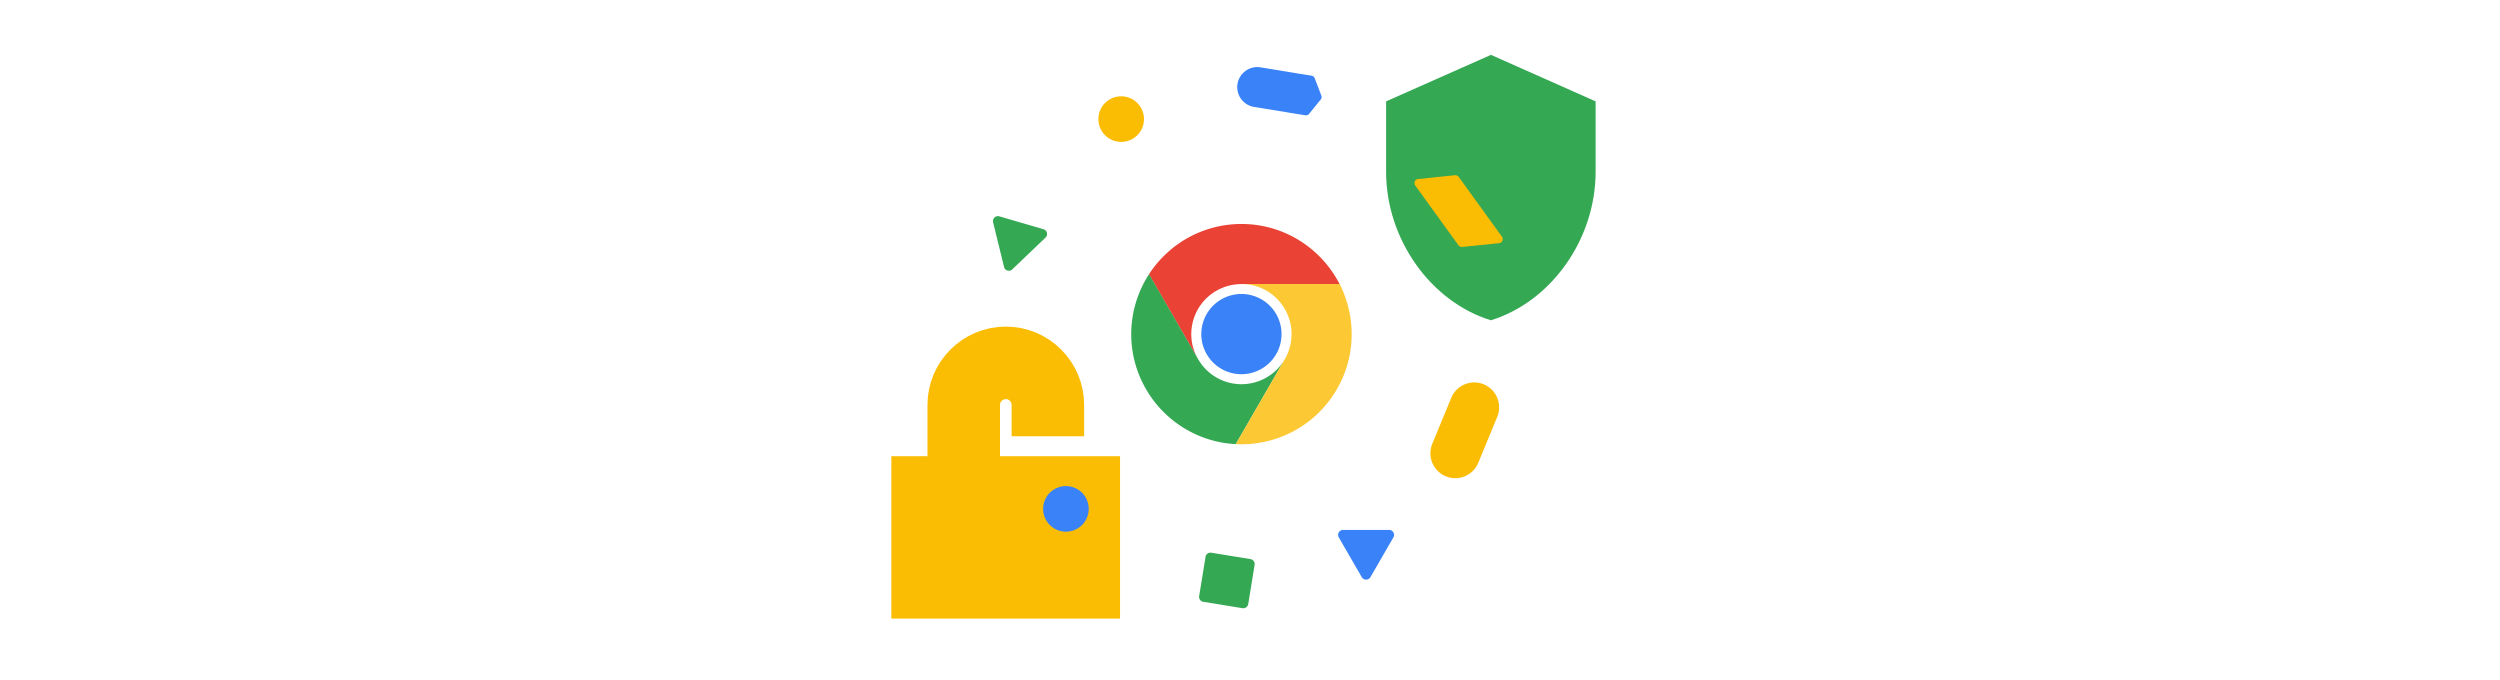 <svg xmlns="http://www.w3.org/2000/svg" width="504" height="137" fill="none"><g clip-path="url(#a)"><path fill="#34A853" d="m300.578 11.06 21.1 9.376v14.177c0 13.637-8.98 26.214-21.12 29.956-12.12-3.742-21.121-16.319-21.121-29.956V20.436l21.141-9.376Z"/><path stroke="#FBBC04" stroke-miterlimit="10" stroke-width="14.624" d="M194.289 96.48V81.636c0-4.677 3.804-8.482 8.482-8.482 4.677 0 8.481 3.805 8.481 8.482v6.32"/><path fill="#FBBC04" d="M225.804 91.968h-46.108v32.741h46.108V91.968ZM226.032 28.606a4.594 4.594 0 1 0 .001-9.19 4.594 4.594 0 0 0-.001 9.19Z"/><path fill="#3982F8" d="M214.89 107.185a4.594 4.594 0 1 0 0-9.189 4.594 4.594 0 0 0 0 9.189Z"/><path fill="#34A853" d="m241.748 120.177 1.289-7.92c.083-.54.603-.915 1.143-.831l7.921 1.288c.54.084.914.603.831 1.144l-1.289 7.92a1.006 1.006 0 0 1-1.143.832l-7.92-1.289a.996.996 0 0 1-.832-1.144Z"/><path fill="#3982F8" d="M280.04 106.832h-9.272c-.769 0-1.247.831-.873 1.496l4.636 8.024a1.013 1.013 0 0 0 1.746 0l4.636-8.024a1.004 1.004 0 0 0-.873-1.496Z"/><path fill="#34A853" d="m204.08 54.3 6.694-6.402a.995.995 0 0 0-.416-1.684l-8.897-2.599a1 1 0 0 0-1.247 1.206l2.203 9.001a.995.995 0 0 0 1.663.478Z"/><path fill="#FBBC04" d="M298.021 93.299c-1.06 2.557-3.991 3.783-6.548 2.723s-3.783-3.991-2.723-6.548l3.825-9.272c1.06-2.556 3.991-3.783 6.548-2.723s3.783 3.992 2.723 6.548l-3.825 9.272ZM294.779 49.789l7.442-.77c.623-.062.935-.769.582-1.288l-8.731-12.078a.857.857 0 0 0-.749-.333l-7.442.77c-.623.062-.935.768-.582 1.288l8.731 12.078a.855.855 0 0 0 .749.333Z"/><path fill="#3982F8" d="m252.828 21.56 6.632 1.08.603.104 3.097.499c.291.042.582-.062.748-.291l2.349-2.89a.778.778 0 0 0 .125-.79l-1.33-3.492a.84.84 0 0 0-.624-.52l-3.097-.498-.603-.104-6.611-1.081a4.045 4.045 0 0 0-4.636 3.346 4.045 4.045 0 0 0 3.347 4.636ZM250.271 75.441a8.087 8.087 0 1 0 0-16.174 8.087 8.087 0 0 0 0 16.174Z"/><path fill="#EA4335" d="M241.519 72.406c-2.785-4.823-1.143-10.997 3.701-13.783a10.118 10.118 0 0 1 5.051-1.35h19.79c-3.679-7.193-11.163-12.12-19.79-12.12a22.223 22.223 0 0 0-11.246 3.056 22.402 22.402 0 0 0-6.652 6.007l-.021.021c-.125.166-.229.333-.354.5 0 .02-.02.02-.02.04-.125.167-.229.354-.354.52l9.895 17.109Z"/><path fill="#34A853" d="M259.023 72.406c-2.786 4.823-8.96 6.486-13.783 3.7-1.6-.914-2.827-2.203-3.7-3.7l-9.895-17.13c-4.407 6.778-4.927 15.717-.603 23.18a22.227 22.227 0 0 0 8.274 8.21 22.111 22.111 0 0 0 8.523 2.766h.021c.208.02.395.041.603.062h.041c.208.02.416.02.624.042l9.895-17.13Z"/><path fill="#FCC934" d="M250.271 57.252c5.571 0 10.103 4.511 10.103 10.103 0 1.83-.499 3.555-1.351 5.051l-9.895 17.13c8.066.416 16.069-3.597 20.393-11.08a21.956 21.956 0 0 0 2.973-11.267 22.213 22.213 0 0 0-1.871-8.752v-.02l-.25-.562c0-.021-.021-.021-.021-.042-.083-.187-.187-.374-.27-.561h-19.811Z"/></g><defs><clipPath id="a"><path fill="#fff" d="M.84.25h502.32v136.5H.84z"/></clipPath></defs></svg>
